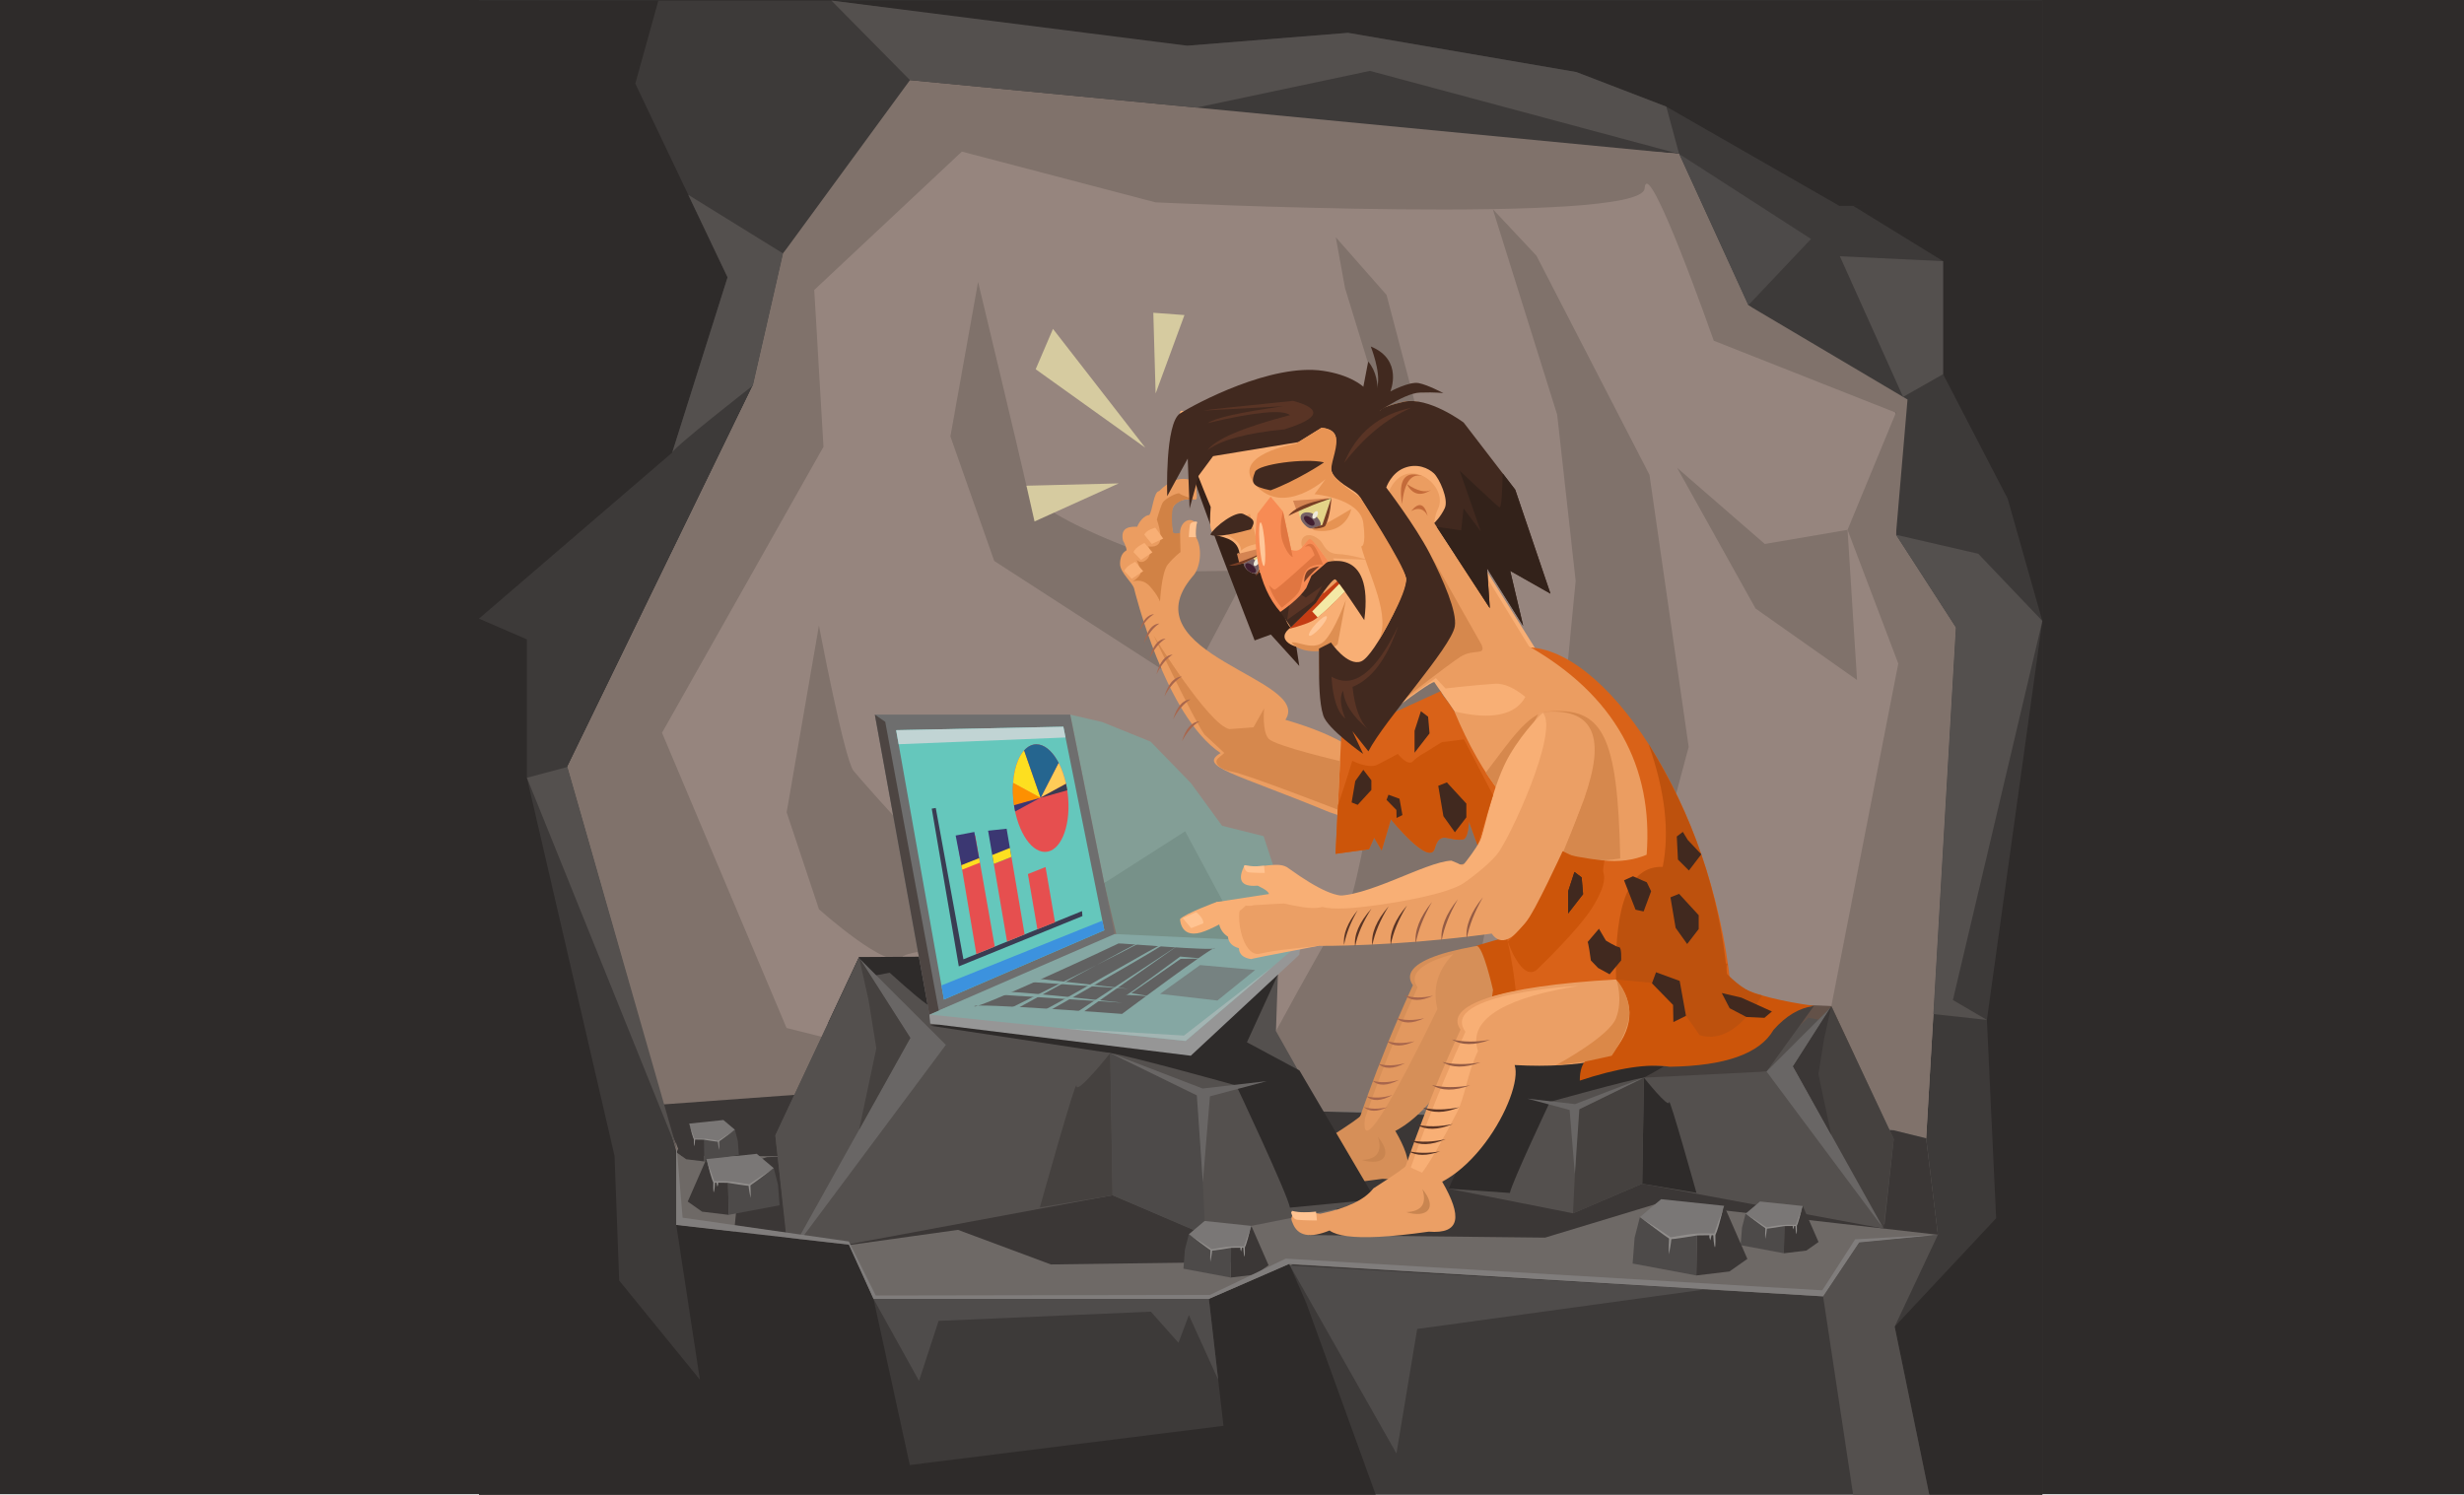<?xml version="1.0" encoding="iso-8859-1"?>
<!-- Generator: Adobe Illustrator 26.1.0, SVG Export Plug-In . SVG Version: 6.00 Build 0)  -->
<!DOCTYPE svg PUBLIC "-//W3C//DTD SVG 1.1//EN" "http://www.w3.org/Graphics/SVG/1.1/DTD/svg11.dtd">
<svg version="1.1" id="_x2014_&#xCE;&#xD3;&#xC8;_x5F_1" xmlns:x="http://ns.adobe.com/Extensibility/1.0/" xmlns:i="http://ns.adobe.com/AdobeIllustrator/10.0/" xmlns:graph="http://ns.adobe.com/Graphs/1.0/"
	 xmlns="http://www.w3.org/2000/svg" xmlns:xlink="http://www.w3.org/1999/xlink" x="0px" y="0px" viewBox="0 0 1327.074 805.122"
	 style="enable-background:new 0 0 1327.074 805.122;" xml:space="preserve">
<rect style="fill:#2E2B2A;" width="1327.074" height="804.828"/>
<g>
	<rect x="257.975" y="0.294" style="fill-rule:evenodd;clip-rule:evenodd;fill:#3D3A39;" width="842" height="804.828"/>
	<polygon style="fill-rule:evenodd;clip-rule:evenodd;fill:#96857E;" points="1053.411,338.019 1037.383,613.133 935.294,649.022 
		964.511,677.143 696.241,679.954 651.086,699.638 470.467,699.638 457.187,668.706 364.222,657.459 364.222,615.28 
		305.586,413.116 405.488,207.682 421.74,136.517 500.944,52.033 904.343,82.888 941.61,164.424 1021.113,222.289 1021.113,288.046 
			"/>
	<polygon style="fill-rule:evenodd;clip-rule:evenodd;fill:#839E96;" points="619.685,399.464 593.598,388.905 576.396,384.933 
		599.534,499.52 700.227,510.586 680.555,450.395 658.194,444.805 641.424,421.824 	"/>
	<path style="fill-rule:evenodd;clip-rule:evenodd;fill:#80726B;" d="M441.067,336.937c0,0,13.665,72.049,18.633,78.261
		c4.969,6.211,70.586,80.412,80.426,78.738c9.84-1.672,94.729-32.776,94.729-32.776l34.186,43.252c0,0-175.938,2.401-182.896,10.977
		s-45.078-25.657-45.078-25.657l-17.391-52.174L441.067,336.937z"/>
	<polygon style="fill-rule:evenodd;clip-rule:evenodd;fill:#779189;" points="638.311,447.76 672.086,510.665 602.413,508.185 
		594.716,475.662 	"/>
	<path style="fill-rule:evenodd;clip-rule:evenodd;fill:#80726B;" d="M526.782,151.843c0,0,21.706,90.529,26.054,109.783
		c4.348,19.254,91.394,46.1,91.394,46.1l28.151-0.356l-32.823,62.108l-104.08-67.324l-23.603-67.081L526.782,151.843z"/>
	<path style="fill-rule:evenodd;clip-rule:evenodd;fill:#EB9D61;" d="M645.992,260.759c-3.461,1.253,0.297,8.689-2.513,8.362
		c-19.324-2.25-10.792,17.584-11.457,20.414c2.042,8.12-0.793,4.951,3.556-2.53c0.007-5.777,5.256-8.954,8.268-5.37
		c1.02,1.213-0.555,6.087,0.472,8.011c3.395,5.83,2.244,16.504-2.027,20.878c-35.612,41.998,65.033,54.991,49.988,77.184
		c32.279,9.422,38.555,17.814,58.53,29.644c0.54,22.195-11.096,28.888-34.908,20.079c-51.791-21.346-70.759-24.429-58.517-31.809
		c-30.046-20.106-46.538-88.472-46.538-88.472c-0.744-3.294-7.584-8.59-7.596-13.401c-0.016-6.269,3.454-6.943,3.503-7.456
		c0.098-1.031-1.82-5.347-1.828-4.707c-2.107-8.389,4.816-7.855,7.567-7.868c1.135-2.935,3.923-6.179,6.501-6.314
		c1.785-2.319,2.373-12.678,5.263-12.874C635.992,252.923,643.649,260.024,645.992,260.759z"/>
	<path style="fill-rule:evenodd;clip-rule:evenodd;fill:#D18245;" d="M623.06,279.839c0,0,3.106,8.696,1.553,12.111
		c-1.553,3.416-6.211,2.329-6.211,2.329s2.41,4.166-0.851,7.116s-5.361,0.027-5.361,0.027s2.484,5.9,2.018,7.608
		s-4.137,4.237-4.137,4.237s5.068-2.218,9.416,2.751c4.348,4.969,5.28,8.074,5.28,8.074s0.776-15.838,4.192-20.031
		c3.416-4.192,6.832-6.677,6.832-6.677l-0.215-10.379c0,0-3.621,0.926-3.891-0.507c-0.27-1.433-1.376-12.521,0.858-14.415
		s4.241-2.929,6.105-3.035c1.863-0.105,4.98,0.082,4.98,0.082s-7.527-2.339-8.304-3.271c-0.776-0.932-7.919,2.64-9.162,4.969
		C624.921,273.159,623.06,279.839,623.06,279.839z"/>
	<path style="fill-rule:evenodd;clip-rule:evenodd;fill:#362118;" d="M675.73,344.966c0,0-35.322-90.257-33.473-91.088
		c1.851-0.83,74.653,85.219,78.932,87.437c4.279,2.217,4.502,10.385,4.502,10.385l-28.583-10.454l2.677,17.465l-15.332-16.922
		L675.73,344.966z"/>
	<path style="fill-rule:evenodd;clip-rule:evenodd;fill:#80726B;" d="M724.4,155.115l18.38,59.925c0,0-7.29,131.496,3.284,125.045
		c10.573-6.45-13.926,142.747-20.81,149.178c-6.884,6.432-74.168,133.346-74.168,133.346l61.091-23.905l67.988-0.43L809.2,455.719
		l-47.553-240.305l-14.886-56.571l-27.33-31.056L724.4,155.115z"/>
	<polygon style="fill-rule:evenodd;clip-rule:evenodd;fill:#80726B;" points="827.508,137.724 888.378,255.736 909.495,402.32 
		887.256,485.505 840.794,393.751 848.626,312.879 838.688,223.438 803.988,112.63 	"/>
	<path style="fill-rule:evenodd;clip-rule:evenodd;fill:#80726B;" d="M592.651,596.049l-169.019-42.336l-67.08-159.006
		l86.956-154.037l-4.969-84.472l79.503-74.534l104.348,27.329c0,0,261.827,12.504,263.354-7.453
		c1.526-19.957,37.267,81.987,37.267,81.987l98.103,38.763l-26.054,63.1l27.33,72.05l-36.058,184.469l27.9,79.363l23.153-8.139
		l16.028-275.114l-32.298-49.973l6.245-72.843l-85.747-50.778l-37.267-81.537L490.09,43.151l-68.35,93.366l-16.252,71.165
		l-99.902,205.434l58.635,206.838C364.222,619.954,599.865,633.901,592.651,596.049z"/>
	<polygon style="fill-rule:evenodd;clip-rule:evenodd;fill:#6E6966;" points="430.626,598.704 592.651,596.049 651.086,622.61 
		712.177,598.704 974.607,597.046 1019.944,608.845 1037.383,613.133 1043.728,665.085 1001.314,669.219 981.903,698.265 
		696.241,681.045 651.086,699.638 470.467,699.638 457.187,670.421 364.222,659.796 364.222,619.954 	"/>
	<polygon style="fill-rule:evenodd;clip-rule:evenodd;fill:#3B3736;" points="357.117,594.894 450.049,588.129 425.124,622.803 
		367.001,622.588 356.387,598.887 	"/>
	<polygon style="fill-rule:evenodd;clip-rule:evenodd;fill:#3B3736;" points="669.098,673.316 669.559,679.694 565.988,681.081 
		515.949,662.448 393.802,679.529 398.966,627.577 413.158,623.288 663.608,613.148 675.687,637.984 687.649,651.171 
		657.032,665.917 	"/>
	<polygon style="fill-rule:evenodd;clip-rule:evenodd;fill:#3B3736;" points="705.431,658.873 704.864,665.251 832.139,666.637 
		893.629,648.004 1043.728,665.085 1037.383,613.133 1019.944,608.845 712.177,598.704 697.335,623.541 682.635,636.727 
		720.258,651.474 	"/>
	<path style="fill-rule:evenodd;clip-rule:evenodd;fill:#D68F58;" d="M788.913,548.975c36.292,2.028,52.766-4.809,77.932-9.908
		c10.547-23.307,2.015-34.724-25.597-34.254c-61.04,3.341-89.1,13.502-80.275,25.873c-20.906,45.261-32.257,82.391-32.257,82.391
		C763.446,620.123,793.856,563.599,788.913,548.975z"/>
	<path style="fill-rule:evenodd;clip-rule:evenodd;fill:#CC550A;" d="M804.121,533.296c0,0-5.456-24.362-8.921-23.737
		c-3.466,0.626,20.465-6.024,20.465-6.024l5.224,29.267l-17.273,3.984L804.121,533.296z"/>
	<path style="fill-rule:evenodd;clip-rule:evenodd;fill:#D68F58;" d="M732.836,600.808c14.089,6.32,18.68,8.38,18.68,8.38
		c10.285,17.768,9.605,27.096-6.953,25.783c-28.076,4.004-45.139,3.806-51.19-0.596c-10.178,4.148-16.528,2.858-19.049-3.869
		c-2.476-4.905,2.287-6.492,14.285-4.761c13.73-2.856,22.857-7.221,27.38-13.095C727.552,605.232,733.168,601.284,732.836,600.808z"
		/>
	<path style="fill-rule:evenodd;clip-rule:evenodd;fill:#E2985F;" d="M774.173,543.538c-2.753-11.083,0.091-20.957,8.531-29.622
		c-17.514,4.732-24.143,10.968-19.2,17.897c-7.055,15.274-13.023,29.622-17.833,41.93c-4.568,11.691-8.094,21.542-10.515,28.595
		c-0.945,8.121,1.054,8.851,5.998,2.192c4.018-5.411,9.98-15.702,17.884-30.871C763.472,565.152,768.516,555.112,774.173,543.538z"
		/>
	<polygon style="fill-rule:evenodd;clip-rule:evenodd;fill:#54504E;" points="780.12,640.259 835.264,540.779 986.331,541.987 
		1019.944,613.544 1014.978,659.494 884.467,637.602 847.2,653.538 	"/>
	<path style="fill-rule:evenodd;clip-rule:evenodd;fill:#635148;" d="M973.996,548.204c0,0-10.559,9.627-14.596,12.422
		c-4.038,2.795-17.086,8.102-29.464,10.432c-12.379,2.33-38.795,2.956-38.795,2.956l82.851-32.616l12.34,0.511l12.534,26.761
		l-19.43-19.456L973.996,548.204z"/>
	<path style="fill-rule:evenodd;clip-rule:evenodd;fill:#2E2B2A;" d="M813.2,642.571c1.163-5.875,21.571-49.065,21.571-49.065
		s42.236-11.802,50.621-13.044s15.528-5.895,15.528-5.895l-87.889-4.975l-32.912,70.666L813.2,642.571z"/>
	<path style="fill-rule:evenodd;clip-rule:evenodd;fill:#F8AF75;" d="M652.068,273.084c-0.802,10.473-0.161,13.323,1.947,14.698
		c2.543,1.661,12.448,1.302,13.573,10.356c0.602-0.406-1.535,0.904-1.318,0.33c1.649-4.397,21.193,22.673,21.943,16.018
		c2.869,0.69,3.837,3.485,2.903,8.386c-1.629,6.629,3.173,15.495,4.164,15.058c-8.658,6.023-0.104,12.533,15.103,11.448
		c-0.626,25.228,3.769,39.939,13.184,44.133c4.81,1.946,13.64-1.693,26.492-10.915c15.238-11.425,22.771-16.401,22.598-14.93
		c7.992,11.533,12.026,17.391,12.101,17.572c0.074,0.181,12.191,17.175,12.191,17.175l44.249-30.284l-58.908-93.971l11.296,6.84
		l1.138-5.485l-17.06-51.905c0,0-8.269-14.198-21.693-11.182c-13.425,3.015-12.837,5.029-12.837,5.029s-5.748-9.657-12.376-9.906
		c-6.627-0.249-91.392,31.885-82.004,34.676C662.034,250.172,610.087,172.449,652.068,273.084
		C653.511,265.462,652.079,272.946,652.068,273.084z"/>
	<path style="fill-rule:evenodd;clip-rule:evenodd;fill:#C43C13;" d="M724.368,318.689c0,0-12.636,13.304-17.629,15.801
		c-4.993,2.496-12.453,4.195-12.453,4.195s15.756-14.676,19.18-20.752C716.891,311.856,718.877,307.839,724.368,318.689z"/>
	<path style="fill-rule:evenodd;clip-rule:evenodd;fill:#EB9A5B;" d="M668.389,296.599c0,0,0.382-1.611-1.471-4.049
		c-1.853-2.438-9.573-6.623-9.573-6.623l15.825-9.169l4.168,16.17C677.337,292.928,671.528,293.602,668.389,296.599z"/>
	<path style="fill-rule:evenodd;clip-rule:evenodd;fill:#D48452;" d="M666.27,298.468l19.151-4.794l-7.663,15.072
		c0,0-1.604,1.089-4.606-0.832c-3.002-1.922-3.347-4.501-3.347-4.501l-2.22,0.37L666.27,298.468z"/>
	<path style="fill-rule:evenodd;clip-rule:evenodd;fill:#783E25;" d="M661.825,304.619c0,0,8.287-2.556,13.73-4.901
		c5.443-2.345,9.866-6.043,9.866-6.043S671.024,305.993,661.825,304.619z"/>
	<path style="fill-rule:evenodd;clip-rule:evenodd;fill:#783E25;" d="M676.09,310.351l9.331-16.677
		C685.421,293.674,681.207,307.06,676.09,310.351z"/>
	<path style="fill-rule:evenodd;clip-rule:evenodd;fill:#756065;" d="M674.966,300.892c0,0,1.568,1,2.582,2.635
		c1.015,1.635,0.901,2.155,0.901,2.155l-1.707,3.504c0,0-2.715-0.137-4.897-2.017c-2.183-1.88-2.041-3.755-2.041-3.755
		L674.966,300.892z"/>
	<path style="fill-rule:evenodd;clip-rule:evenodd;fill:#411F30;" d="M670.942,303.742c0.653-0.758,2.355-0.36,3.802,0.886
		c1.447,1.247,2.092,2.871,1.439,3.629c-0.652,0.757-2.354,0.36-3.802-0.887C670.934,306.124,670.29,304.5,670.942,303.742z"/>
	<path style="fill-rule:evenodd;clip-rule:evenodd;fill:#E3D388;" d="M676.828,309.032l8.593-15.358c0,0-4.705,4.026-10.455,7.218
		c0,0,1.568,1,2.582,2.635c1.016,1.635,0.901,2.154,0.901,2.154l-1.633,3.351C676.821,309.033,676.825,309.032,676.828,309.032z"/>
	<path style="fill-rule:evenodd;clip-rule:evenodd;fill:#EEEADA;" d="M677.873,300.863c0.567,0.33,0.517,1.475-0.113,2.559
		c-0.63,1.084-1.6,1.695-2.167,1.366c-0.567-0.33-0.516-1.475,0.113-2.56C676.336,301.145,677.306,300.533,677.873,300.863z"/>
	<path style="fill-rule:evenodd;clip-rule:evenodd;fill:#EB9D61;" d="M827.726,381.352c0,0-11.709-13.73-22.516-13.047
		c-10.808,0.684-26.68,2.518-26.68,2.518l-5.212-5.567l-35.724,25.208c0,0,40.68-53.533,38.47-64.06
		c-2.209-10.526-29.903-56.068-29.903-56.068c7.297-29.506,35.124-9.864,28.231,3.996c-1.727,3.473-1.936,7.392-1.936,7.392
		l11.293,17.911l-1.259-18.534l56.558,92.503L827.726,381.352z"/>
	<path style="fill-rule:evenodd;clip-rule:evenodd;fill:#EB9D61;" d="M711.906,313.256l6.971-5.417c0,0-9.34-14.544-12.063-15.892
		s-5.562,2.656-5.562,2.656s-1.397-3.972,1.405-5.738c2.802-1.767,6.582,0.447,8.529,2.455c1.947,2.007,2.783,6.844,9.41,7.093
		c6.628,0.249,16.105,3.127,16.105,3.127l-18.721-0.797l5.716,9.337l-10.954,9.632L711.906,313.256z"/>
	<path style="fill-rule:evenodd;clip-rule:evenodd;fill:#DE8F52;" d="M695.616,346.107c3.033-1.046,11.962,4.836,17.621-0.774
		c5.657-5.611,11.649-22.289,11.649-22.289l-4.426,23.947C715.89,351.604,700.88,352.835,695.616,346.107z"/>
	<path style="fill-rule:evenodd;clip-rule:evenodd;fill:#D96218;" d="M719.3,459.922l3.068-63.101l53.495-24.527l12.498,25.217
		c0,0,7.026,53.404-0.428,54.647c-7.454,1.242-12.351-5.325-15.181,4.791c-2.831,10.115-23.639-15.661-23.639-15.661l-4.969,16.77
		l-4.038-6.832l-2.795,6.211L719.3,459.922z"/>
	<path style="fill-rule:evenodd;clip-rule:evenodd;fill:#D6884D;" d="M797.972,347.301l-30.169-53.252l-9.765,81.094
		c0,0,21.3-16.662,28.444-21.32C793.624,349.164,800.457,353.512,797.972,347.301z"/>
	<path style="fill-rule:evenodd;clip-rule:evenodd;fill:#41291F;" d="M719.424,237.854c-1.223,7.242-5.408,14.648,0.292,19.908
		c5.701,5.26,10.622,6.584,12.773,9.995c2.151,3.411,23.725,38.168,24.784,43.63c1.06,5.462-16.812,41.932-24.159,44.862
		c-7.347,2.93-16.285-10.165-16.285-10.165l-6.446,3.294c0,0-0.063,3.514-0.013,8.426c0.088,8.779,0.03,20.451,2.339,27.658
		c2.309,7.208,21.482,20.652,21.482,20.652l-5.803-12.254l8.618,10.839c8.649-16.758,44.583-55.927,46.539-67.305
		c1.313-7.638-6.083-24.771-13.622-39.429c-7.54-14.658-23.316-35.36-23.316-35.36s2.595-7.767,9.699-10.543
		s13.102,0.254,15.952,2.884c2.851,2.63,8.117,13.953,5.877,18.772c-2.241,4.818-5.679,8.008-5.679,8.008l29.933,45.871
		l-1.457-21.476l19.431,30.999l-6.997-29.644l21.694,12.293l-18.987-56.026l-27.756-36.132c0,0-18.921-14.198-32.345-11.183
		c-13.423,3.015-12.836,5.028-12.836,5.028s-2.502-17.452-30.431-21.695c-27.93-4.242-68.81,17.689-77.096,22.913
		c-8.285,5.224-6.969,44.58-6.969,44.58l11.065-20.259l0.992,26.96l4.846-17.699l7.816-10.55l45.933-7.56l12.408-7.68
		C711.7,230.464,720.648,230.612,719.424,237.854z"/>
	<path style="fill-rule:evenodd;clip-rule:evenodd;fill:#41291F;" d="M734.774,334.041c0,0-14.002-21.311-15.635-21.984
		c-1.633-0.672-10.443,12.692-10.443,12.692L695.28,337.93l-5.703-8.326l5.902-11.506l17.67-14.887
		C713.15,303.211,740.244,293.195,734.774,334.041z"/>
	<path style="fill-rule:evenodd;clip-rule:evenodd;fill:#D96218;" d="M817.251,548.853c-1.107-50.588-21.641-89.881-30.208-118.881
		c-4.186-14.171-18.856-43.336-11.181-57.678c0.347,1.679,2.456,3.48,4.448,6.433c3.833,5.686,8.792,13.24,10.845,15.552
		c15.274,17.2,40.748,5.487,33.342-45.527c43.289,2.819,101.231,90.507,108.486,192.492
		C902.753,581.472,843.14,572.167,817.251,548.853z"/>
	<path style="fill-rule:evenodd;clip-rule:evenodd;fill:#EB9D61;" d="M783.311,383.197c34.251,8.171,46.372-6.001,38.904-35.741
		c47.725,26.757,68.308,65.682,64.641,112.947C859.315,471.94,813.569,456.037,783.311,383.197z"/>
	<path style="fill-rule:evenodd;clip-rule:evenodd;fill:#EB9F65;" d="M815.766,573.681c37.872,2.117,55.063-5.018,81.323-10.338
		c11.006-24.322,2.103-36.237-26.71-35.745c-63.696,3.487-92.977,14.089-83.768,26.999c-21.815,47.229-33.66,85.975-33.66,85.975
		C789.192,647.924,820.926,588.941,815.766,573.681z"/>
	<path style="fill-rule:evenodd;clip-rule:evenodd;fill:#45403E;" d="M888.781,584.587l62.657-7.415l25.512-35.333
		c0,0-63.896,9.815-61.556,15.76c2.34,5.945-30.003,22.863-30.003,22.863L888.781,584.587z"/>
	<path style="fill-rule:evenodd;clip-rule:evenodd;fill:#CC550A;" d="M930.601,519.104c-38.836-2.967-58.91-0.135-60.222,8.494
		c10.596,13.414,9.524,27.08-3.213,41c-10.899-2.125-16.336,2.359-16.31,13.453c20.487-6.802,36.636-9.286,48.447-7.454
		c29.91-0.444,48.543-7.069,55.901-19.876c6.693-7.571,13.942-11.865,21.747-12.883
		C941.324,536.692,925.874,529.114,930.601,519.104z"/>
	<path style="fill-rule:evenodd;clip-rule:evenodd;fill:#F8AF75;" d="M796.037,566.143c-6.404-18.8,19.376-29.567,53.734-34.997
		c2.388-0.377-75.378,3.794-60.519,24.624c-7.363,15.938-13.589,30.911-18.608,43.754c-4.767,12.201-8.445,22.479-10.973,29.84
		c-0.986,8.474,1.1,9.236,6.26,2.287c4.191-5.646,10.413-16.384,18.662-32.214C789.219,590.561,790.135,578.221,796.037,566.143z"/>
	<path style="fill-rule:evenodd;clip-rule:evenodd;fill:#BD510D;" d="M886.645,529.11c-10.844-1.007-16.266-1.511-16.266-1.511
		c-0.964-41.073,7.411-61.29,25.127-60.651c3.822-18.91,1.268-41.003-7.667-66.278c24.026,38.534,38.121,79.86,42.287,123.98
		c7.043,6.997,13.338,10.837,18.886,11.521c-10.861,17.738-22.067,24.881-33.618,21.429
		C902.53,538.331,892.946,528.836,886.645,529.11z"/>
	<polygon style="fill-rule:evenodd;clip-rule:evenodd;fill:#45413F;" points="957.602,572.849 986.44,542.218 1019.944,613.544 
		1014.457,661.754 	"/>
	<path style="fill-rule:evenodd;clip-rule:evenodd;fill:#41291F;" d="M854.959,507.555c0.343-1.644,1.863,9.783,1.863,9.783
		l3.882,4.037l6.211,3.417l6.211-7.454c0,0,0.356-7.064-1.087-7.143s-7.143-3.572-7.143-3.572l-3.726-6.366L854.959,507.555z"/>
	<polygon style="fill-rule:evenodd;clip-rule:evenodd;fill:#41291F;" points="891.915,523.705 889.728,529.656 901.095,541.306 
		901.258,550.521 908.04,547.171 904.648,528.364 	"/>
	<polygon style="fill-rule:evenodd;clip-rule:evenodd;fill:#41291F;" points="927.318,534.885 931.567,543.069 940.541,547.778 
		950.299,548.239 954.337,544.823 937.877,537.369 	"/>
	<path style="fill-rule:evenodd;clip-rule:evenodd;fill:#E89454;" d="M697.854,239.034c0,0-36.348,5.973-21.324,22.541
		c15.024,16.569,37.375-3.481,37.375-3.481l-5.906,8.09c0,0,24.457,2.131,26.241,15.498c1.783,13.366-1.119,12.587-1.119,12.587
		c4.059,15.549,16.667,38.023,9.046,51.409c0,0,16.343-26.678,15.106-34.29c-1.235-7.611-24.784-43.63-24.784-43.63
		s-15.564-9.932-15.506-14.798c0.06-4.867,4.069-13.103,2.382-17.86c-1.688-4.758-7.666-4.636-7.666-4.636L697.854,239.034z"/>
	<path style="fill-rule:evenodd;clip-rule:evenodd;fill:#C46B3A;" d="M755.136,271.548c-2.251-13.544,1.652-18.506,11.712-14.883
		C760.276,254.395,756.372,259.356,755.136,271.548z"/>
	<path style="fill-rule:evenodd;clip-rule:evenodd;fill:#C46B3A;" d="M770.805,263.876c-5.691,3.654-10.052,2.609-13.082-3.138
		C763.379,264.493,767.74,265.539,770.805,263.876z"/>
	<path style="fill-rule:evenodd;clip-rule:evenodd;fill:#C46B3A;" d="M760.019,275.28c4.148-5.04,7.121-4.173,8.921,2.6
		C766.908,273.993,763.934,273.126,760.019,275.28z"/>
	<path style="fill-rule:evenodd;clip-rule:evenodd;fill:#593425;" d="M723.886,249.427c10.837-14.05,22.898-23.973,36.184-29.77
		C742.76,223.213,730.698,233.136,723.886,249.427z"/>
	<path style="fill-rule:evenodd;clip-rule:evenodd;fill:#593425;" d="M694.753,223.606c-25.16,6.573-39.963,12.856-44.409,18.852
		c7.318-5.515,21.113-9.245,41.388-11.191c19.071-5.898,20.635-11.014,4.693-15.35c-31.364,3.174-47.491,4.924-48.382,5.25
		c31.035-1.678,45.511-2.475,43.427-2.39c-23.411,3.281-37.057,6.311-40.937,9.09C676.092,221.87,690.832,220.449,694.753,223.606z"
		/>
	<path style="fill-rule:evenodd;clip-rule:evenodd;fill:#593425;" d="M723.422,371.985c-1.982,3.085-1.612,8.105,1.113,15.059
		c-4.238-3.375-6.707-10.892-7.406-22.552c11.917,6.848,23.88-2.248,35.891-27.288c-6.073,17.707-14.259,28.632-24.561,32.775
		c1.129,10.893,3.909,18.49,8.34,22.792C728.409,385.833,723.949,378.905,723.422,371.985z"/>
	<path style="fill-rule:evenodd;clip-rule:evenodd;fill:#C98550;" d="M733.482,624.789c8.298-0.403,11.174-4.546,8.63-12.426
		C750.705,622.708,744.478,628.193,733.482,624.789z"/>
	<polygon style="fill-rule:evenodd;clip-rule:evenodd;fill:#54504E;" points="739.11,647.379 687.206,555.374 688.257,525.005 
		665.181,514.009 462.65,515.629 417.587,611.563 424.244,673.168 599.215,643.818 649.178,665.183 	"/>
	<path style="fill-rule:evenodd;clip-rule:evenodd;fill:#2E2B2A;" d="M479.187,523.964c0,0,14.157,12.908,19.569,16.655
		s22.906,10.862,39.501,13.985c16.595,3.124,52.012,3.963,52.012,3.963l-80.629-43.314l-46.99,0.272l-16.804,35.879l26.05-26.086
		L479.187,523.964z"/>
	<path style="fill-rule:evenodd;clip-rule:evenodd;fill:#2E2B2A;" d="M694.763,650.478c-1.56-7.875-28.921-65.778-28.921-65.778
		s-56.625-15.823-67.867-17.488c-11.241-1.665-96.998-14.737-96.998-14.737l187.28-27.47l-16.673,36.41l28.295,15.189l40.831,69.468
		L694.763,650.478z"/>
	<polygon style="fill-rule:evenodd;clip-rule:evenodd;fill:#6E6E6E;" points="576.396,384.933 600.678,505.185 501.239,550.278 
		471.176,384.933 	"/>
	<polygon style="fill-rule:evenodd;clip-rule:evenodd;fill:#969696;" points="699.763,514.303 641.329,568.655 501.027,551.358 
		500.548,546.479 600.678,505.185 700.581,507.759 	"/>
	<polygon style="fill-rule:evenodd;clip-rule:evenodd;fill:#65C7BC;" points="482.65,393.302 508.392,538.407 594.762,501.066 
		572.711,391.438 	"/>
	<polygon style="fill-rule:evenodd;clip-rule:evenodd;fill:#85A7A3;" points="638.547,560.691 500.548,546.479 600.262,503.125 
		700.581,507.759 	"/>
	<polygon style="fill-rule:evenodd;clip-rule:evenodd;fill:#54504E;" points="501.165,557.004 462.504,515.94 417.587,611.563 
		424.943,676.198 	"/>
	<polygon style="fill-rule:evenodd;clip-rule:evenodd;fill:#54504E;" points="598.519,590.205 599.215,643.818 424.943,676.198 
		509.428,562.8 597.975,567.212 	"/>
	<polygon style="fill-rule:evenodd;clip-rule:evenodd;fill:#696665;" points="490.282,559.056 462.504,515.94 509.428,562.8 
		424.943,676.198 	"/>
	<path style="fill-rule:evenodd;clip-rule:evenodd;fill:#45413F;" d="M560.05,650.387c0,0,19.783-70.736,19.75-65.519
		c-0.032,5.219,18.175-17.656,18.175-17.656l1.24,76.606L560.05,650.387z"/>
	<polygon style="fill-rule:evenodd;clip-rule:evenodd;fill:#4D4A49;" points="645.618,590.502 649.178,665.183 599.215,643.818 
		597.975,567.212 	"/>
	<polygon style="fill-rule:evenodd;clip-rule:evenodd;fill:#696665;" points="647.832,636.936 651.643,590.541 682.247,582.361 
		647.689,586.316 597.975,567.212 644.6,590.004 	"/>
	<polygon style="fill-rule:evenodd;clip-rule:evenodd;fill:#45413F;" points="467.825,538.85 471.989,564.664 462.684,608.533 
		490.282,559.056 462.65,515.629 	"/>
	<path style="fill-rule:evenodd;clip-rule:evenodd;fill:#593425;" d="M759.734,614.187c5.514,1.187,11.811,0.986,18.891-0.604
		C770.706,616.963,764.41,617.164,759.734,614.187z"/>
	<path style="fill-rule:evenodd;clip-rule:evenodd;fill:#593425;" d="M763.14,605.804c5.674,1.263,12.141,1.141,19.401-0.364
		C774.437,608.733,767.97,608.854,763.14,605.804z"/>
	<path style="fill-rule:evenodd;clip-rule:evenodd;fill:#593425;" d="M766.476,596.691c5.729,1.288,12.253,1.193,19.572-0.284
		C777.883,599.67,771.358,599.765,766.476,596.691z"/>
	<path style="fill-rule:evenodd;clip-rule:evenodd;fill:#945B44;" d="M771.273,584.45c6.032,1.431,12.876,1.485,20.531,0.166
		C783.291,587.716,776.447,587.662,771.273,584.45z"/>
	<path style="fill-rule:evenodd;clip-rule:evenodd;fill:#945B44;" d="M776.868,572.051c6.033,1.43,12.876,1.485,20.531,0.166
		C788.886,575.317,782.043,575.263,776.868,572.051z"/>
	<path style="fill-rule:evenodd;clip-rule:evenodd;fill:#945B44;" d="M782.004,559.91c6.033,1.429,12.877,1.485,20.532,0.166
		C794.023,563.176,787.179,563.12,782.004,559.91z"/>
	<path style="fill-rule:evenodd;clip-rule:evenodd;fill:#A8664C;" d="M734.514,596.258c3.639,1.195,7.869,1.241,12.691,0.138
		C741.736,598.988,737.506,598.943,734.514,596.258L734.514,596.258z M756.626,536.152c4.351,1.43,9.411,1.485,15.176,0.166
		C765.262,539.418,760.203,539.363,756.626,536.152L756.626,536.152z M751.877,548.293c4.351,1.43,9.41,1.485,15.176,0.166
		C760.514,551.559,755.455,551.505,751.877,548.293L751.877,548.293z M746.769,560.692c4.352,1.43,9.411,1.485,15.177,0.166
		C755.407,563.958,750.347,563.904,746.769,560.692L746.769,560.692z M742.265,572.933c4.138,1.287,8.972,1.193,14.502-0.284
		C750.471,575.912,745.637,576.007,742.265,572.933L742.265,572.933z M739.085,582.046c4.1,1.263,8.894,1.141,14.383-0.364
		C747.215,584.975,742.421,585.096,739.085,582.046L739.085,582.046z M735.912,590.429c3.986,1.187,8.661,0.986,14.023-0.604
		C743.812,593.205,739.138,593.406,735.912,590.429z"/>
	<polygon style="fill-rule:evenodd;clip-rule:evenodd;fill:#54504E;" points="884.987,597.612 884.467,637.602 1014.457,661.754 
		951.439,577.171 885.392,580.462 	"/>
	<polygon style="fill-rule:evenodd;clip-rule:evenodd;fill:#696665;" points="965.72,574.378 986.44,542.218 951.439,577.171 
		1014.457,661.754 	"/>
	<path style="fill-rule:evenodd;clip-rule:evenodd;fill:#2E2B2A;" d="M913.68,642.502c0,0-14.756-52.762-14.731-48.869
		c0.024,3.892-13.557-13.171-13.557-13.171l-0.925,57.14L913.68,642.502z"/>
	<path style="fill-rule:evenodd;clip-rule:evenodd;fill:#DB8848;" d="M837.822,573.864c0,0,28.666-15.329,32.548-25.422
		s0.26-20.523,0.26-20.523s6.337,6.523,6.92,16.629c0.584,10.105-9.491,24.116-9.491,24.116l-14.59,3.218L837.822,573.864z"/>
	<polygon style="fill-rule:evenodd;clip-rule:evenodd;fill:#80726B;" points="903.285,252.009 950.489,293.003 995.059,285.39 
		1000.179,366.295 945.521,327.785 	"/>
	<polygon style="fill-rule:evenodd;clip-rule:evenodd;fill:#45413F;" points="849.856,597.835 847.2,653.538 884.467,637.602 
		885.392,580.462 	"/>
	<polygon style="fill-rule:evenodd;clip-rule:evenodd;fill:#696665;" points="848.204,632.469 845.361,597.863 822.535,591.761 
		848.311,594.712 885.392,580.462 850.615,597.463 	"/>
	<polygon style="fill-rule:evenodd;clip-rule:evenodd;fill:#3B3736;" points="982.47,559.307 979.365,578.562 986.305,611.283 
		965.72,574.378 986.331,541.987 	"/>
	<path style="fill-rule:evenodd;clip-rule:evenodd;fill:#FFC799;" d="M708.873,335.864c2.632-2.832,5.182-4.532,5.697-3.797
		c0.514,0.734-1.202,3.626-3.834,6.458c-2.631,2.831-5.181,4.532-5.696,3.797C704.526,341.587,706.242,338.696,708.873,335.864z"/>
	<polygon style="fill-rule:evenodd;clip-rule:evenodd;fill:#3B3736;" points="979.434,668.995 970.949,649.598 967.554,660.023 
		961.007,660.023 960.765,675.057 972.888,673.601 	"/>
	<polygon style="fill-rule:evenodd;clip-rule:evenodd;fill:#4D4A49;" points="938.217,661.237 937.489,670.692 960.765,675.057 
		961.007,660.023 951.309,661.478 940.157,653.72 	"/>
	<polygon style="fill-rule:evenodd;clip-rule:evenodd;fill:#7A7776;" points="947.914,647.173 970.949,649.598 970.694,650.382 
		967.554,660.023 961.007,660.023 951.309,661.478 940.833,654.19 940.157,653.72 	"/>
	<path style="fill-rule:evenodd;clip-rule:evenodd;fill:#918E8C;" d="M970.489,651.01c-2.201,5.847-1.18,3.018-3.15,8.707
		c-7.728-0.112-7.711,0.047-15.948,1.391c-6.901-4.637-3.426-2.359-10.557-6.918c1.992,1.504,8.177,6.237,10.275,7.578
		c0.415,0.265,9.181-1.23,9.933-1.35c0.508-0.006,6.408-0.082,6.512-0.091C968.283,660.265,970.296,651.708,970.489,651.01z"/>
	<path style="fill-rule:evenodd;clip-rule:evenodd;fill:#918E8C;" d="M950.815,661.387c-0.007,2.485-0.277,3.369-0.051,5.94
		c0.389-2.244,0.729-3.639,0.918-5.94H950.815z"/>
	<path style="fill-rule:evenodd;clip-rule:evenodd;fill:#918E8C;" d="M966.916,659.809c0.032,1.066,0.316,4.425,0.658,4.973
		c0.301-0.483,0.164-3.675,0.173-4.726L966.916,659.809z"/>
	<path style="fill-rule:evenodd;clip-rule:evenodd;fill:#918E8C;" d="M965.519,660.002c0.044,1.519-0.075,0.774,0.358,2.234
		c0.379-1.395,0.223-0.725,0.479-2.01L965.519,660.002z"/>
	<polygon style="fill-rule:evenodd;clip-rule:evenodd;fill:#3B3736;" points="941.107,678.081 928.605,649.502 923.604,664.863 
		913.957,664.863 913.6,687.011 931.462,684.867 	"/>
	<polygon style="fill-rule:evenodd;clip-rule:evenodd;fill:#4D4A49;" points="880.379,666.649 879.306,680.581 913.6,687.011 
		913.957,664.863 899.669,667.006 883.237,655.575 	"/>
	<polygon style="fill-rule:evenodd;clip-rule:evenodd;fill:#7A7776;" points="894.668,645.93 928.605,649.502 928.228,650.657 
		923.604,664.863 913.957,664.863 899.669,667.006 884.234,656.269 883.237,655.575 	"/>
	<path style="fill-rule:evenodd;clip-rule:evenodd;fill:#918E8C;" d="M927.927,651.582c-3.244,8.615-1.739,4.446-4.641,12.829
		c-11.386-0.166-11.362,0.069-23.498,2.049c-10.167-6.832-5.048-3.476-15.554-10.191c2.934,2.216,12.048,9.189,15.139,11.164
		c0.61,0.391,13.526-1.811,14.635-1.988c0.748-0.008,9.442-0.12,9.596-0.133C924.675,665.219,927.642,652.612,927.927,651.582z"/>
	<path style="fill-rule:evenodd;clip-rule:evenodd;fill:#918E8C;" d="M898.941,666.872c-0.01,3.662-0.409,4.964-0.076,8.753
		c0.574-3.308,1.075-5.362,1.354-8.753H898.941z"/>
	<path style="fill-rule:evenodd;clip-rule:evenodd;fill:#918E8C;" d="M922.662,664.546c0.047,1.57,0.467,6.519,0.971,7.326
		c0.444-0.711,0.241-5.414,0.255-6.962L922.662,664.546z"/>
	<path style="fill-rule:evenodd;clip-rule:evenodd;fill:#918E8C;" d="M920.604,664.831c0.066,2.238-0.11,1.14,0.528,3.292
		c0.558-2.056,0.33-1.068,0.707-2.961L920.604,664.831z"/>
	<polygon style="fill-rule:evenodd;clip-rule:evenodd;fill:#3B3736;" points="364.382,620.744 371.173,605.222 373.889,613.565 
		379.128,613.565 379.322,625.595 369.621,624.43 	"/>
	<polygon style="fill-rule:evenodd;clip-rule:evenodd;fill:#4D4A49;" points="397.366,614.535 397.948,622.102 379.322,625.595 
		379.128,613.565 386.889,614.729 395.814,608.52 	"/>
	<polygon style="fill-rule:evenodd;clip-rule:evenodd;fill:#7A7776;" points="389.605,603.282 371.173,605.222 371.377,605.85 
		373.889,613.565 379.128,613.565 386.889,614.729 395.272,608.898 395.814,608.52 	"/>
	<path style="fill-rule:evenodd;clip-rule:evenodd;fill:#918E8C;" d="M371.541,606.352c1.761,4.679,0.944,2.414,2.521,6.967
		c6.185-0.09,6.171,0.037,12.762,1.113c5.522-3.71,2.742-1.887,8.448-5.535c-1.594,1.203-6.544,4.991-8.222,6.064
		c-0.332,0.212-7.347-0.985-7.949-1.081c-0.406-0.004-5.128-0.065-5.212-0.073C373.307,613.758,371.695,606.911,371.541,606.352z"/>
	<path style="fill-rule:evenodd;clip-rule:evenodd;fill:#918E8C;" d="M387.284,614.656c0.006,1.988,0.222,2.696,0.041,4.753
		c-0.312-1.795-0.584-2.911-0.735-4.753H387.284z"/>
	<path style="fill-rule:evenodd;clip-rule:evenodd;fill:#918E8C;" d="M374.4,613.393c-0.025,0.852-0.253,3.541-0.527,3.979
		c-0.241-0.386-0.13-2.94-0.138-3.782L374.4,613.393z"/>
	<polygon style="fill-rule:evenodd;clip-rule:evenodd;fill:#3B3736;" points="370.412,647.221 380.417,624.352 384.419,636.645 
		392.138,636.645 392.424,654.368 378.131,652.653 	"/>
	<polygon style="fill-rule:evenodd;clip-rule:evenodd;fill:#4D4A49;" points="419.009,638.074 419.866,649.223 392.424,654.368 
		392.138,636.645 403.572,638.359 416.722,629.212 	"/>
	<polygon style="fill-rule:evenodd;clip-rule:evenodd;fill:#7A7776;" points="407.574,621.494 380.417,624.352 380.718,625.277 
		384.419,636.645 392.138,636.645 403.572,638.359 415.924,629.767 416.722,629.212 	"/>
	<path style="fill-rule:evenodd;clip-rule:evenodd;fill:#918E8C;" d="M380.959,626.017c2.596,6.894,1.391,3.558,3.714,10.266
		c9.112-0.133,9.092,0.055,18.804,1.64c8.136-5.467,4.039-2.781,12.447-8.155c-2.349,1.773-9.641,7.354-12.115,8.934
		c-0.489,0.312-10.824-1.45-11.712-1.591c-0.599-0.007-7.555-0.096-7.679-0.107C383.561,636.93,381.187,626.841,380.959,626.017z"/>
	<path style="fill-rule:evenodd;clip-rule:evenodd;fill:#918E8C;" d="M404.155,638.252c0.008,2.93,0.328,3.972,0.061,7.004
		c-0.459-2.647-0.86-4.291-1.083-7.004H404.155z"/>
	<path style="fill-rule:evenodd;clip-rule:evenodd;fill:#918E8C;" d="M385.173,636.391c-0.038,1.257-0.373,5.217-0.777,5.862
		c-0.355-0.568-0.193-4.332-0.204-5.571L385.173,636.391z"/>
	<path style="fill-rule:evenodd;clip-rule:evenodd;fill:#918E8C;" d="M386.819,636.619c-0.052,1.791,0.088,0.913-0.422,2.634
		c-0.447-1.645-0.264-0.853-0.566-2.369L386.819,636.619z"/>
	<polygon style="fill-rule:evenodd;clip-rule:evenodd;fill:#3B3736;" points="683.231,681.514 673.956,660.314 670.246,671.709 
		663.091,671.709 662.826,688.138 676.076,686.548 	"/>
	<polygon style="fill-rule:evenodd;clip-rule:evenodd;fill:#4D4A49;" points="638.18,673.034 637.386,683.369 662.826,688.138 
		663.091,671.709 652.491,673.299 640.301,664.818 	"/>
	<polygon style="fill-rule:evenodd;clip-rule:evenodd;fill:#7A7776;" points="648.781,657.664 673.956,660.314 673.677,661.171 
		670.246,671.709 663.091,671.709 652.491,673.299 641.04,665.333 640.301,664.818 	"/>
	<path style="fill-rule:evenodd;clip-rule:evenodd;fill:#918E8C;" d="M673.454,661.856c-2.406,6.391-1.29,3.299-3.443,9.517
		c-8.447-0.122-8.429,0.051-17.432,1.521c-7.542-5.069-3.745-2.578-11.539-7.561c2.177,1.644,8.938,6.818,11.231,8.283
		c0.452,0.289,10.034-1.345,10.856-1.476c0.556-0.006,7.004-0.089,7.118-0.099C671.042,671.973,673.242,662.62,673.454,661.856z"/>
	<path style="fill-rule:evenodd;clip-rule:evenodd;fill:#918E8C;" d="M651.951,673.199c-0.008,2.715-0.303,3.682-0.056,6.492
		c0.426-2.453,0.798-3.977,1.004-6.492H651.951z"/>
	<path style="fill-rule:evenodd;clip-rule:evenodd;fill:#918E8C;" d="M669.548,671.474c0.035,1.165,0.346,4.835,0.719,5.435
		c0.329-0.528,0.179-4.016,0.189-5.165L669.548,671.474z"/>
	<path style="fill-rule:evenodd;clip-rule:evenodd;fill:#918E8C;" d="M668.022,671.685c0.048,1.661-0.082,0.846,0.391,2.442
		c0.414-1.525,0.244-0.792,0.524-2.197L668.022,671.685z"/>
	<polygon style="fill-rule:evenodd;clip-rule:evenodd;fill:#2E2B2A;" points="342.17,45.021 391.859,149.369 362.046,243.778 
		257.976,333.219 257.976,0.294 354.592,0.294 	"/>
	<polygon style="fill-rule:evenodd;clip-rule:evenodd;fill:#2E2B2A;" points="447.76,0.294 632.854,25.146 726.022,17.692 
		849.003,38.81 897.45,57.444 990.618,110.86 1099.975,110.86 1099.975,0.294 	"/>
	<polygon style="fill-rule:evenodd;clip-rule:evenodd;fill:#2E2B2A;" points="1046.519,140.674 1046.519,201.543 1081.302,268.624 
		1099.975,334.463 1070.122,549.369 1075.091,656.201 1020.434,714.587 1039.068,805.122 1099.975,805.122 1099.975,104.649 
		998.075,110.86 	"/>
	<polygon style="fill-rule:evenodd;clip-rule:evenodd;fill:#2E2B2A;" points="376.957,743.158 333.479,689.742 330.994,622.661 
		283.789,418.935 283.789,344.401 257.976,333.219 257.976,805.122 386.418,805.122 641.553,805.122 740.932,805.122 
		703.665,702.164 694.343,680.781 651.086,699.638 658.945,768.003 490.001,789.121 470.467,699.638 457.187,670.421 
		364.222,659.796 	"/>
	<polygon style="fill-rule:evenodd;clip-rule:evenodd;fill:#54504E;" points="998.073,805.122 981.903,698.265 1001.314,669.219 
		1043.728,665.085 1020.434,714.587 1039.068,805.122 	"/>
	<polygon style="fill-rule:evenodd;clip-rule:evenodd;fill:#4F4C4B;" points="752.11,782.91 763.29,715.829 918.809,694.461 
		694.729,681.666 	"/>
	<polygon style="fill-rule:evenodd;clip-rule:evenodd;fill:#4F4C4B;" points="494.967,743.779 505.525,711.482 619.811,706.512 
		634.718,723.283 640.308,708.376 656.086,743.13 651.086,699.638 470.467,699.638 	"/>
	<polygon style="fill-rule:evenodd;clip-rule:evenodd;fill:#54504E;" points="447.76,0.294 490.09,43.151 644.428,57.956 
		737.823,38.189 904.343,82.888 897.45,57.444 849.003,38.81 726.022,17.692 639.495,24.615 	"/>
	<polygon style="fill-rule:evenodd;clip-rule:evenodd;fill:#807D7C;" points="367.638,655.889 364.222,615.28 364.222,659.796 
		457.187,670.421 470.467,699.638 651.086,699.638 694.343,680.781 981.903,698.265 1001.314,669.219 1043.728,665.085 
		999.163,667.534 981.459,695.019 692.484,677.937 651.643,697.503 471.671,697.814 457.187,668.706 	"/>
	<path style="fill-rule:evenodd;clip-rule:evenodd;fill:#54504E;" d="M421.74,136.517l-51.033-31.569l21.152,44.421
		c0,0-30.769,97.436-29.813,94.41s43.442-36.096,43.442-36.096L421.74,136.517z"/>
	<polygon style="fill-rule:evenodd;clip-rule:evenodd;fill:#54504E;" points="990.924,138.031 1024.979,213.794 1046.519,201.543 
		1046.519,140.674 	"/>
	<polygon style="fill-rule:evenodd;clip-rule:evenodd;fill:#4D4A49;" points="975.396,128.714 904.343,82.888 941.61,164.424 	"/>
	<polygon style="fill-rule:evenodd;clip-rule:evenodd;fill:#54504E;" points="1065.458,298.279 1021.113,288.046 1053.411,338.019 
		1041.281,546.218 1070.122,549.369 1051.793,538.653 1099.975,334.463 	"/>
	<polygon style="fill-rule:evenodd;clip-rule:evenodd;fill:#54504E;" points="364.81,619.765 283.789,418.935 305.586,413.116 	"/>
	<path style="fill-rule:evenodd;clip-rule:evenodd;fill:#EB9F65;" d="M757.251,627.768c14.703,6.595,19.493,8.745,19.493,8.745
		c10.733,18.541,10.022,28.275-7.255,26.904c-10.516,1.5-19.551,2.435-27.106,2.804c-13.493,0.66-22.263-0.481-26.311-3.425
		c-10.621,4.328-17.248,2.982-19.878-4.037c-2.583-5.119,2.386-6.775,14.907-4.97c14.328-2.98,23.852-7.535,28.571-13.664
		C751.737,632.385,757.596,628.266,757.251,627.768z"/>
	<path style="fill-rule:evenodd;clip-rule:evenodd;fill:#C98550;" d="M757.43,652.904c8.298-0.403,11.174-4.545,8.63-12.425
		C774.653,650.823,768.426,656.309,757.43,652.904z"/>
	<path style="fill-rule:evenodd;clip-rule:evenodd;fill:#593425;" d="M758.461,620.016c5.045,1.195,10.767,1.241,17.168,0.138
		C768.51,622.746,762.787,622.701,758.461,620.016z"/>
	<polygon style="fill-rule:evenodd;clip-rule:evenodd;fill:#593425;" points="699.629,319.543 703.234,321.918 712.163,315.523 
		707.497,323.741 693.238,333.899 695.479,318.098 	"/>
	<path style="fill-rule:evenodd;clip-rule:evenodd;fill:#F78B54;" d="M690.987,275.487l-6.639-7.959l-5.655,7.339l-1.43,1.856
		c-1.488,8.857-1.329,18.082,0.307,26.647c1.967,10.298,6.07,19.641,12.008,26.234c2.161-1.497,4.116-2.969,5.863-4.414
		c3.547-2.935,6.241-5.764,8.081-8.489l2.83-6.622l8.945-7.793c0,0-0.349-0.494-0.91-1.274c-1.865-2.597-6.066-8.369-7.517-9.717
		c-1.888-1.754-1.601-0.973-3.861,1.366c-2.259,2.339-1.34,2.241-3.198,3.412c-1.858,1.171-4.404,0.074-4.404,0.074l-2.301-10.755
		L690.987,275.487z"/>
	<path style="fill-rule:evenodd;clip-rule:evenodd;fill:#E07641;" d="M690.293,327.337c0,0,7.607-5.648,9.327-8.709
		c1.719-3.061,1.221-7.315,3.781-11.202s9.165-3.332,9.165-3.332s-3.428-9.56-5.706-10.851c-2.278-1.291-4.071,1.403-4.071,1.403
		s2.198-1.293,3.332,0.327c1.135,1.62,1.87,4.054,1.87,4.054s-20.456,18.869-21.521,18.591c-1.065-0.278-3.004-2.484-3.004-2.484
		S684.645,320.749,690.293,327.337z"/>
	<path style="fill-rule:evenodd;clip-rule:evenodd;fill:#783E25;" d="M702.399,313.628c0,0-0.049-4.13,1.755-6.068
		c1.806-1.938,6.391-2.497,6.391-2.497S706.077,308.696,702.399,313.628z"/>
	<path style="fill-rule:evenodd;clip-rule:evenodd;fill:#E07641;" d="M690.987,275.487c0,0-2.661,9.363-0.075,16.558
		s5.338,8.039,5.338,8.039L690.987,275.487z"/>
	<path style="fill-rule:evenodd;clip-rule:evenodd;fill:#FFC799;" d="M678.326,292.147c-0.425-6.48-0.107-11.291,0.708-10.748
		c0.816,0.543,1.821,6.235,2.245,12.714c0.424,6.48,0.107,11.291-0.709,10.748S678.749,298.626,678.326,292.147z"/>
	<path style="fill-rule:evenodd;clip-rule:evenodd;fill:#E69353;" d="M706.999,285.426c0,0,7.316-3.251,13.485-6.97
		c6.169-3.719,7.22-4.212,7.22-4.212s-0.754,6.095-7.001,9.692C714.458,287.535,706.999,285.426,706.999,285.426z"/>
	<path style="fill-rule:evenodd;clip-rule:evenodd;fill:#41291F;" d="M684.298,264.12c-9.919-2.148-10.749-3.753-8.335-9.963
		c1.603-4.121,26.857-7.504,37.107-5.121C713.35,249.101,698.476,258.824,684.298,264.12z"/>
	<path style="fill-rule:evenodd;clip-rule:evenodd;fill:#D48452;" d="M696.424,269.677l20.591-1.464l-7.663,15.072
		c0,0-1.345,2.237-4.607-0.832c-3.261-3.07-3.699-8.323-5.357-7.703l-1.008,0.378L696.424,269.677z"/>
	<path style="fill-rule:evenodd;clip-rule:evenodd;fill:#E3D388;" d="M707.82,284.5l5.503-2.11l3.631-14.257
		c0,0-7.03,1.911-12.779,5.103c0,0-4.365-0.363-4.787,1.514C699.146,275.823,700.62,284.872,707.82,284.5z"/>
	<path style="fill-rule:evenodd;clip-rule:evenodd;fill:#783E25;" d="M693.853,277.854c0,0,7.523-3.545,13.032-5.73
		c5.51-2.185,10.28-3.724,10.28-3.724S699.393,270.383,693.853,277.854z"/>
	<path style="fill-rule:evenodd;clip-rule:evenodd;fill:#756065;" d="M705.982,276.26c3.067,0.754,7.043,6.507,4.589,7.185
		l-3.774,1.044c0,0-1.451,0.987-4.26-1.955C698.087,277.877,701.603,275.033,705.982,276.26z"/>
	<path style="fill-rule:evenodd;clip-rule:evenodd;fill:#411F30;" d="M702.536,278.281c0.652-0.758,2.354-0.36,3.802,0.887
		c1.447,1.247,2.092,2.871,1.439,3.629c-0.652,0.757-2.354,0.36-3.801-0.887C702.528,280.663,701.884,279.038,702.536,278.281z"/>
	<path style="fill-rule:evenodd;clip-rule:evenodd;fill:#EEEADA;" d="M709.467,275.401c0.567,0.33,0.517,1.476-0.113,2.559
		c-0.63,1.084-1.6,1.695-2.167,1.366s-0.517-1.475,0.113-2.559C707.929,275.683,708.9,275.072,709.467,275.401z"/>
	<path style="fill-rule:evenodd;clip-rule:evenodd;fill:#41291F;" d="M673.746,285.06c2.579-4.344,1.865-5.335-4.076-8.208
		c-3.942-1.907-15.254,6.467-17.79,11.051c-0.02,0.036,0.166,0.28,0.926,0.468C654.649,288.829,659.877,288.968,673.746,285.06z"/>
	<path style="fill-rule:evenodd;clip-rule:evenodd;fill:#783E25;" d="M706.455,284.599l5.71-1.849l4.889-14.609
		c0,0-0.294,9.445-3.263,15.074C713.193,284.348,707.645,285.134,706.455,284.599z"/>
	<path style="fill-rule:evenodd;clip-rule:evenodd;fill:#F4E9A6;" d="M706.726,329.34l2.938,3.202
		c0.55-0.425,1.128-0.894,1.723-1.394c5.694-4.785,12.981-12.459,12.981-12.459c-1.136-1.608-2.196-3.069-3.068-4.208
		l-12.987,13.242L706.726,329.34z"/>
	<polygon style="fill-rule:evenodd;clip-rule:evenodd;fill:#D6CBA0;" points="567.122,177.155 616.812,241.13 557.805,198.894 	"/>
	<polygon style="fill-rule:evenodd;clip-rule:evenodd;fill:#D6CBA0;" points="552.836,261.627 557.184,280.881 602.526,260.384 	"/>
	<polygon style="fill-rule:evenodd;clip-rule:evenodd;fill:#D6CBA0;" points="621.16,168.459 622.402,211.938 637.93,169.701 	"/>
	<path style="fill-rule:evenodd;clip-rule:evenodd;fill:#D6884D;" d="M827.304,393.834c26.515-3.112,35.167,8.987,25.961,36.292
		c-4.01,10.559-7.902,20.022-11.649,28.375c10.36,5.835,20.638,5.511,31.027,3.913c-1.377-66.792-9.414-81.646-39.006-79.146
		c-10.743,0.908-20.611,16.191-33.437,32.935c2.651,3.872,5.291,7.518,7.924,10.937
		C814.104,415.577,820.568,405.934,827.304,393.834z"/>
	<path style="fill-rule:evenodd;clip-rule:evenodd;fill:#F8AF75;" d="M655.13,485.893c9.121,0.258,15.85,0.672,20.187,1.242
		c9.73-3.502,11.334-5.728,2.018-10.093c-9.469,0.855-10.841-3.536-6.988-11.025c9.052,2.278,18.369-2.795,23.913,1.863
		c16.162,11.646,26.991,16.315,32.488,14.008c-11.168,18.399-16.751,27.6-16.751,27.6c-26.391,4.985-38.366,7.369-35.923,7.15
		c-4.384-0.581-6.661-2.549-6.832-5.901c-3.623-1.017-5.591-3.087-5.9-6.211c-2.913-1.885-4.569-4.577-4.969-8.074
		C654.785,492.359,654.371,488.84,655.13,485.893z"/>
	<path style="fill-rule:evenodd;clip-rule:evenodd;fill:#EB9F65;" d="M793.939,465.842c9.6-40.515,21.779-56.196,34.993-82.018
		c26.883-3.432,35.656,9.912,26.321,40.031c-22.954,65.782-42.201,93.011-51.843,79.014c-52.337,7.13-93.413,6.619-93.413,6.619
		c-12.877,1.602-20.719,1.845-31.539,4.217c-7.697,1.687-12.233-14.148-10.814-23.591c0.666-4.427,5.551-0.766,7.672-2.978
		c5.601-5.841,24.818,3.807,35.615,1.636C749.65,480.984,786.899,461.295,793.939,465.842z"/>
	<path style="fill-rule:evenodd;clip-rule:evenodd;fill:#F8AF75;" d="M781.684,463.581c38.508,14.462-44.515,25.308-56.43,25.683
		c-24.772,1.194-11.822-6.962-8.475-6.696C735.646,484.064,767.517,464.193,781.684,463.581z"/>
	<path style="fill-rule:evenodd;clip-rule:evenodd;fill:#F8AF75;" d="M635.571,495.085c0,0,0.113,11.761,13.59,6.376
		c13.478-5.385,21.772-13.667,21.772-13.667l20.569-1.149l-7.416-5.212l-28.957,4.461
		C655.13,485.893,638.067,492.154,635.571,495.085z"/>
	<path style="fill-rule:evenodd;clip-rule:evenodd;fill:#CC550A;" d="M827.632,522.389c0,0,23.291-22.049,30.745-34.782
		c7.454-12.734,5.435-16.15,5.125-17.858c-0.31-1.707,0.669-6.098,0.669-6.098s-16.003-2-18.596-3.208
		c-2.593-1.207-3.958-1.941-3.958-1.941s-15.241,33.073-19.794,38.333c-4.552,5.26-9.775,10.358-9.775,10.358
		S819.555,528.911,827.632,522.389z"/>
	<polygon style="fill-rule:evenodd;clip-rule:evenodd;fill:#41291F;" points="844.555,480.225 844.555,492.027 852.63,481.622 
		851.854,472.617 847.972,469.666 	"/>
	<polygon style="fill-rule:evenodd;clip-rule:evenodd;fill:#41291F;" points="874.678,474.169 880.89,490.008 885.238,490.94 
		889.275,480.07 886.946,475.256 879.493,471.995 	"/>
	<polygon style="fill-rule:evenodd;clip-rule:evenodd;fill:#41291F;" points="903.095,450.567 903.716,462.99 909.616,468.89 
		916.296,460.171 908.996,452.43 906.356,448.083 	"/>
	<polygon style="fill-rule:evenodd;clip-rule:evenodd;fill:#41291F;" points="899.679,483.332 902.473,499.791 908.684,508.487 
		914.895,500.412 914.895,492.959 904.337,481.468 	"/>
	<path style="fill-rule:evenodd;clip-rule:evenodd;fill:#593425;" d="M723.879,509.003c1.085-5.935,3.531-12.182,7.34-18.741
		C725.715,497.05,723.268,503.296,723.879,509.003z"/>
	<path style="fill-rule:evenodd;clip-rule:evenodd;fill:#593425;" d="M729.845,509.78c1.297-6.443,4.224-13.223,8.779-20.341
		C732.041,496.805,729.114,503.586,729.845,509.78z"/>
	<path style="fill-rule:evenodd;clip-rule:evenodd;fill:#593425;" d="M739.11,509.183c1.297-6.647,4.224-13.641,8.779-20.986
		C741.306,495.797,738.379,502.793,739.11,509.183z"/>
	<path style="fill-rule:evenodd;clip-rule:evenodd;fill:#593425;" d="M749.025,508.933c1.297-6.715,4.224-13.782,8.779-21.202
		C751.221,495.41,748.295,502.478,749.025,508.933z"/>
	<path style="fill-rule:evenodd;clip-rule:evenodd;fill:#945B44;" d="M762.478,508.254c1.297-7.099,4.224-14.571,8.779-22.413
		C764.674,493.957,761.747,501.428,762.478,508.254z"/>
	<path style="fill-rule:evenodd;clip-rule:evenodd;fill:#945B44;" d="M776.426,506.764c1.297-7.099,4.224-14.57,8.779-22.413
		C778.622,492.467,775.695,499.938,776.426,506.764z"/>
	<path style="fill-rule:evenodd;clip-rule:evenodd;fill:#945B44;" d="M789.935,505.677c1.297-7.099,4.224-14.57,8.779-22.413
		C792.132,491.381,789.205,498.851,789.935,505.677z"/>
	<path style="fill-rule:evenodd;clip-rule:evenodd;fill:#F8AF75;" d="M806.099,460.404c-5.898,6.941-16.193,14.13-16.193,14.13
		l-5.732-3.799c0,0,11.89-13.916,13.726-19.811c1.836-5.895,6.818-30.114,15.168-44.251c8.35-14.138,17.847-22.711,17.847-22.711
		C840.067,393.617,812.885,452.417,806.099,460.404z"/>
	<path style="fill-rule:evenodd;clip-rule:evenodd;fill:#FFC391;" d="M648.076,497.373l-6.541,2.568l-4.51-5.41l7.253-3.222
		C644.278,491.31,648.44,494.538,648.076,497.373z"/>
	<polygon style="fill-rule:evenodd;clip-rule:evenodd;fill:#3A3C52;" points="503.986,435.202 518.884,516.726 582.755,490.761 
		582.975,493.439 516.4,520.53 515.942,517.863 501.82,435.571 	"/>
	<polygon style="fill-rule:evenodd;clip-rule:evenodd;fill:#E64F4F;" points="515.715,453.771 525.219,449.995 535.765,509.864 
		525.85,513.894 	"/>
	<polygon style="fill-rule:evenodd;clip-rule:evenodd;fill:#3B3772;" points="514.698,450.046 524.754,448.131 527.36,462.469 
		517.856,466.246 	"/>
	<polygon style="fill-rule:evenodd;clip-rule:evenodd;fill:#E64F4F;" points="535.249,465.352 544.752,461.575 551.846,503.326 
		542.385,507.172 	"/>
	<polygon style="fill-rule:evenodd;clip-rule:evenodd;fill:#3B3772;" points="532.175,447.445 542.146,446.388 544.752,461.575 
		535.249,465.352 	"/>
	<polygon style="fill-rule:evenodd;clip-rule:evenodd;fill:#FDDF20;" points="534.42,460.524 543.923,456.747 544.752,461.575 
		535.249,465.352 	"/>
	<polygon style="fill-rule:evenodd;clip-rule:evenodd;fill:#E64F4F;" points="553.612,470.804 563.116,467.027 568.226,496.8 
		558.722,500.577 	"/>
	<polygon style="fill-rule:evenodd;clip-rule:evenodd;fill:#FDDF20;" points="517.817,466.018 527.321,462.241 527.735,464.656 
		518.231,468.432 	"/>
	<path style="fill-rule:evenodd;clip-rule:evenodd;fill:#E64F4F;" d="M558.189,400.91c-8.176,0-13.771,12.975-12.497,28.98
		c1.275,16.006,8.937,28.981,17.114,28.981c8.176,0,13.771-12.975,12.496-28.981C574.027,413.885,566.366,400.91,558.189,400.91z"/>
	<path style="fill-rule:evenodd;clip-rule:evenodd;fill:#FD9001;" d="M545.643,421.66l14.718,8.022l-0.247,0.134l-13.985,3.921
		c-0.185-1.259-0.332-2.543-0.436-3.846C545.465,427.031,545.457,424.269,545.643,421.66z"/>
	<path style="fill-rule:evenodd;clip-rule:evenodd;fill:#FDDF20;" d="M560.36,429.681l-14.718-8.022
		c0.325-4.552,1.242-8.637,2.623-11.953c0.913-2.194,2.029-4.052,3.309-5.487l1.908,5.487l6.932,19.946L560.36,429.681z"/>
	<path style="fill-rule:evenodd;clip-rule:evenodd;fill:#3B3772;" d="M546.128,433.737l13.985-3.921l-13.384,7.285
		C546.498,436.003,546.297,434.881,546.128,433.737z"/>
	<path style="fill-rule:evenodd;clip-rule:evenodd;fill:#25658F;" d="M560.415,429.652l-6.932-19.946l-1.908-5.487
		c1.887-2.113,4.131-3.31,6.614-3.31c4.168,0,8.202,3.371,11.324,8.797c0.237,0.411,0.469,0.835,0.695,1.269l-9.508,18.521
		L560.415,429.652z"/>
	<path style="fill-rule:evenodd;clip-rule:evenodd;fill:#FFCC58;" d="M560.699,429.497l9.508-18.521
		c1.664,3.199,3.026,7.008,3.949,11.197L560.699,429.497z"/>
	<path style="fill-rule:evenodd;clip-rule:evenodd;fill:#3A3C52;" d="M560.699,429.497l13.457-7.325
		c0.253,1.147,0.473,2.323,0.657,3.522l-14.207,3.983L560.699,429.497z"/>
	<polygon style="fill-rule:evenodd;clip-rule:evenodd;fill:#C1D4D4;" points="483.993,400.876 573.879,397.242 572.711,391.438 
		482.65,393.302 	"/>
	<polygon style="fill-rule:evenodd;clip-rule:evenodd;fill:#3C92DE;" points="546.393,514.96 513.319,528.275 507.043,530.801 
		508.392,538.407 523.008,532.088 562.932,514.827 594.762,501.066 593.724,495.905 	"/>
	<path style="fill-rule:evenodd;clip-rule:evenodd;fill:#616161;" d="M604.318,546.136c0,0,49.945-37.283,49.96-35.466
		c0.014,1.817-51.553-2.795-51.864-2.485c-0.31,0.31-76.725,35.866-77.64,33.851C523.86,540.021,604.318,546.136,604.318,546.136z"
		/>
	<polygon style="fill-rule:evenodd;clip-rule:evenodd;fill:#768281;" points="624.773,535.358 646.356,519.829 676.015,522.47 
		655.673,538.93 	"/>
	<path style="fill-rule:evenodd;clip-rule:evenodd;fill:#85A7A3;" d="M647.832,516.331l-11.957,0.156l-26.553,18.478l11.335,1.864
		c0,0-14.64-1.446-14.519-0.621c0.121,0.824,29.504-20.964,29.504-20.964L647.832,516.331z"/>
	<polygon style="fill-rule:evenodd;clip-rule:evenodd;fill:#85A7A3;" points="581.449,546.456 635.487,508.567 578.344,546.301 	"/>
	<path style="fill-rule:evenodd;clip-rule:evenodd;fill:#85A7A3;" d="M564.538,544.744c0,0,64.24-36.314,64.272-37.573
		c0.032-1.261-68.157,38.865-68.323,37.733C560.321,543.771,564.538,544.744,564.538,544.744z"/>
	<path style="fill-rule:evenodd;clip-rule:evenodd;fill:#85A7A3;" d="M542.629,543.816c0,0,73.267-36.296,73.293-37.267
		c0.025-0.971-70.653,38.043-70.653,38.043L542.629,543.816z"/>
	<path style="fill-rule:evenodd;clip-rule:evenodd;fill:#85A7A3;" d="M537.971,535.741l66.305,4.348c0,0-64.654-7.238-64.752-5.745
		C539.426,535.837,537.971,535.741,537.971,535.741z"/>
	<polygon style="fill-rule:evenodd;clip-rule:evenodd;fill:#85A7A3;" points="552.256,528.754 607.847,532.636 553.523,526.569 	"/>
	<polygon style="fill-rule:evenodd;clip-rule:evenodd;fill:#A3B5B3;" points="574.426,554.088 637.66,557.791 685.426,520.69 
		638.547,560.691 	"/>
	<path style="fill-rule:evenodd;clip-rule:evenodd;fill:#D6884D;" d="M662.182,392.744l12.933-0.993l5.714-10.134
		c0,0-1.203,12.313,2.407,16.282c3.609,3.968,38.534,12.058,38.534,12.058l-1.273,26.158c0,0-49.492-19.2-56.461-20.349
		c-6.968-1.149-10.935-4.825-7.78-7.512c3.156-2.687,3.156-2.687,3.156-2.687l-10.713-9.931c-5.489-7.445-27.434-53.42-27.434-53.42
		S650.902,390.455,662.182,392.744z"/>
	<path style="fill-rule:evenodd;clip-rule:evenodd;fill:#F8AF75;" d="M616.314,288.023l4.012,4.982l6.166-2.909l-4.273-5.855
		C622.22,284.241,617.364,285.367,616.314,288.023z"/>
	<path style="fill-rule:evenodd;clip-rule:evenodd;fill:#F8AF75;" d="M610.496,297.395l4.012,4.208l6.166-4.099l-4.273-5.031
		C616.402,292.473,611.546,294.536,610.496,297.395z"/>
	<path style="fill-rule:evenodd;clip-rule:evenodd;fill:#F8AF75;" d="M605.514,307.556l4.013,4.207l6.166-4.098l-4.272-5.031
		C611.421,302.633,606.565,304.697,605.514,307.556z"/>
	<path style="fill-rule:evenodd;clip-rule:evenodd;fill:#CC550A;" d="M741.893,411.884c-4.746,2.398-13.577-2.087-13.577-2.087
		c-2.26,7.609-4.98,15.933-7.702,23.922l-0.116,2.398c0,0-0.014-0.005-0.039-0.015l-0.138,2.83l-1.02,20.991l14.504-2.001
		l3.508-0.484l2.795-6.211l4.038,6.832l4.969-16.77c0,0,20.808,25.776,23.639,15.661c2.831-10.116,7.728-3.549,15.181-4.791
		c1.929-0.322,2.887-4.135,3.25-9.611c1.433,4.052,2.989,8.272,4.606,12.662l8.024-25.891c0.032-0.107,0.066-0.214,0.099-0.32
		c0.071-0.229,0.141-0.459,0.213-0.689l-0.564-1.082l-15.107-28.992l-11.875,1.5l-9.753,6.025c0,0-3.106,1.552-5.901,4.348
		c-2.794,2.795-8.074-4.037-8.074-4.037s-6.131,3.372-10.866,5.767C741.954,411.853,741.924,411.869,741.893,411.884z"/>
	<polygon style="fill-rule:evenodd;clip-rule:evenodd;fill:#41291F;" points="774.621,423.276 777.402,439.646 783.578,448.295 
		789.756,440.264 789.756,432.851 779.254,421.422 	"/>
	<polygon style="fill-rule:evenodd;clip-rule:evenodd;fill:#41291F;" points="727.968,432.221 729.921,420.719 734.262,414.643 
		738.602,420.285 738.602,425.493 731.223,433.523 	"/>
	<polygon style="fill-rule:evenodd;clip-rule:evenodd;fill:#41291F;" points="761.856,393.648 761.856,405.449 769.931,395.045 
		769.154,386.039 765.272,383.088 	"/>
	<polygon style="fill-rule:evenodd;clip-rule:evenodd;fill:#41291F;" points="844.555,480.225 844.555,492.027 852.63,481.622 
		851.854,472.617 847.972,469.666 	"/>
	<polygon style="fill-rule:evenodd;clip-rule:evenodd;fill:#41291F;" points="747.798,428.071 746.777,430.85 752.087,436.291 
		752.163,440.596 755.33,439.031 753.746,430.246 	"/>
	<path style="fill-rule:evenodd;clip-rule:evenodd;fill:#FFC391;" d="M670.348,466.017c-0.135,0.263-0.263,0.521-0.385,0.775
		c0.399,1.473,1.175,2.945,2.684,3.095c3.105,0.31,8.54,0.31,8.54,0.31l-0.382-3.856
		C677.437,466.676,673.873,466.905,670.348,466.017z"/>
	<path style="fill-rule:evenodd;clip-rule:evenodd;fill:#FFC391;" d="M695.861,652.225c-0.168,0.324-0.327,0.645-0.477,0.959
		c0.493,1.823,1.454,3.644,3.322,3.831c3.844,0.384,10.569,0.384,10.569,0.384l-0.473-4.773
		C704.634,653.041,700.223,653.323,695.861,652.225z"/>
	<path style="fill-rule:evenodd;clip-rule:evenodd;fill:#A8664C;" d="M621.596,330.803c-2.99,1.777-5.617,4.778-7.881,9.005
		C615.435,334.079,618.062,331.077,621.596,330.803L621.596,330.803z M646.003,388.548c-3.576,2.124-6.718,5.714-9.425,10.769
		C638.635,392.466,641.776,388.876,646.003,388.548L646.003,388.548z M641.246,376.682c-3.576,2.124-6.718,5.714-9.425,10.769
		C633.877,380.599,637.019,377.009,641.246,376.682L641.246,376.682z M636.546,364.378c-3.576,2.125-6.718,5.714-9.425,10.769
		C629.178,368.295,632.319,364.705,636.546,364.378L636.546,364.378z M631.577,352.617c-3.355,2.07-6.264,5.604-8.726,10.599
		C624.655,356.426,627.563,352.893,631.577,352.617L631.577,352.617z M627.77,343.985c-3.975,0.267-6.843,3.789-8.602,10.568
		C621.587,349.569,624.454,346.046,627.77,343.985L627.77,343.985z M624.422,335.867c-3.863,0.239-6.607,3.732-8.231,10.477
		C618.48,341.392,621.223,337.9,624.422,335.867z"/>
	<path style="fill-rule:evenodd;clip-rule:evenodd;fill:#33221A;" d="M775.218,283.991l-1.412-0.199l1.97,3.018l7.928,12.15
		l18.685,28.635l-1.065-15.691l-0.258-3.793l-0.134-1.991l19.431,30.999l-6.998-29.643l21.695,12.293l-18.987-56.026l-6.76-8.801
		c-0.117,7.225-0.509,19.151-1.814,18.281c-1.863-1.242-21.303-19.66-21.303-19.66l0.002,0.008l11.364,32.696l-3.319-4.424
		l-5.998-7.998l-0.792,7.443l-0.464,4.368l-1.876-0.265l-2.354-0.333L775.218,283.991z"/>
	<polygon style="fill-rule:evenodd;clip-rule:evenodd;fill:#4D4542;" points="476.78,388.8 471.176,384.933 500.548,546.479 
		505.605,544.281 	"/>
	<path style="fill-rule:evenodd;clip-rule:evenodd;fill:#41291F;" d="M738.269,186.623c0,0,5.47,13.687,3.606,21.295
		c-1.863,7.609-3.916,16.904-3.916,16.904s17.701-13.044,26.708-13.354c9.006-0.311,12.733,0.31,12.733,0.31
		s-8.318-4.48-13.354-5.435c-5.035-0.955-15.217,4.503-15.217,4.503S755.976,193.863,738.269,186.623z"/>
	<path style="fill-rule:evenodd;clip-rule:evenodd;fill:#41291F;" d="M736.888,194.737l-2.821,14.651l6.081,13.144
		C740.149,222.532,745.946,205.496,736.888,194.737z"/>
	<path style="fill-rule:evenodd;clip-rule:evenodd;fill:#FFC391;" d="M644.843,281.244c-0.258-0.128-0.513-0.25-0.763-0.366
		c-1.49,0.185-2.993,0.664-3.198,1.826c-0.422,2.391-0.616,6.622-0.616,6.622l3.877,0.03
		C643.93,286.707,643.829,283.912,644.843,281.244z"/>
</g>
</svg>
